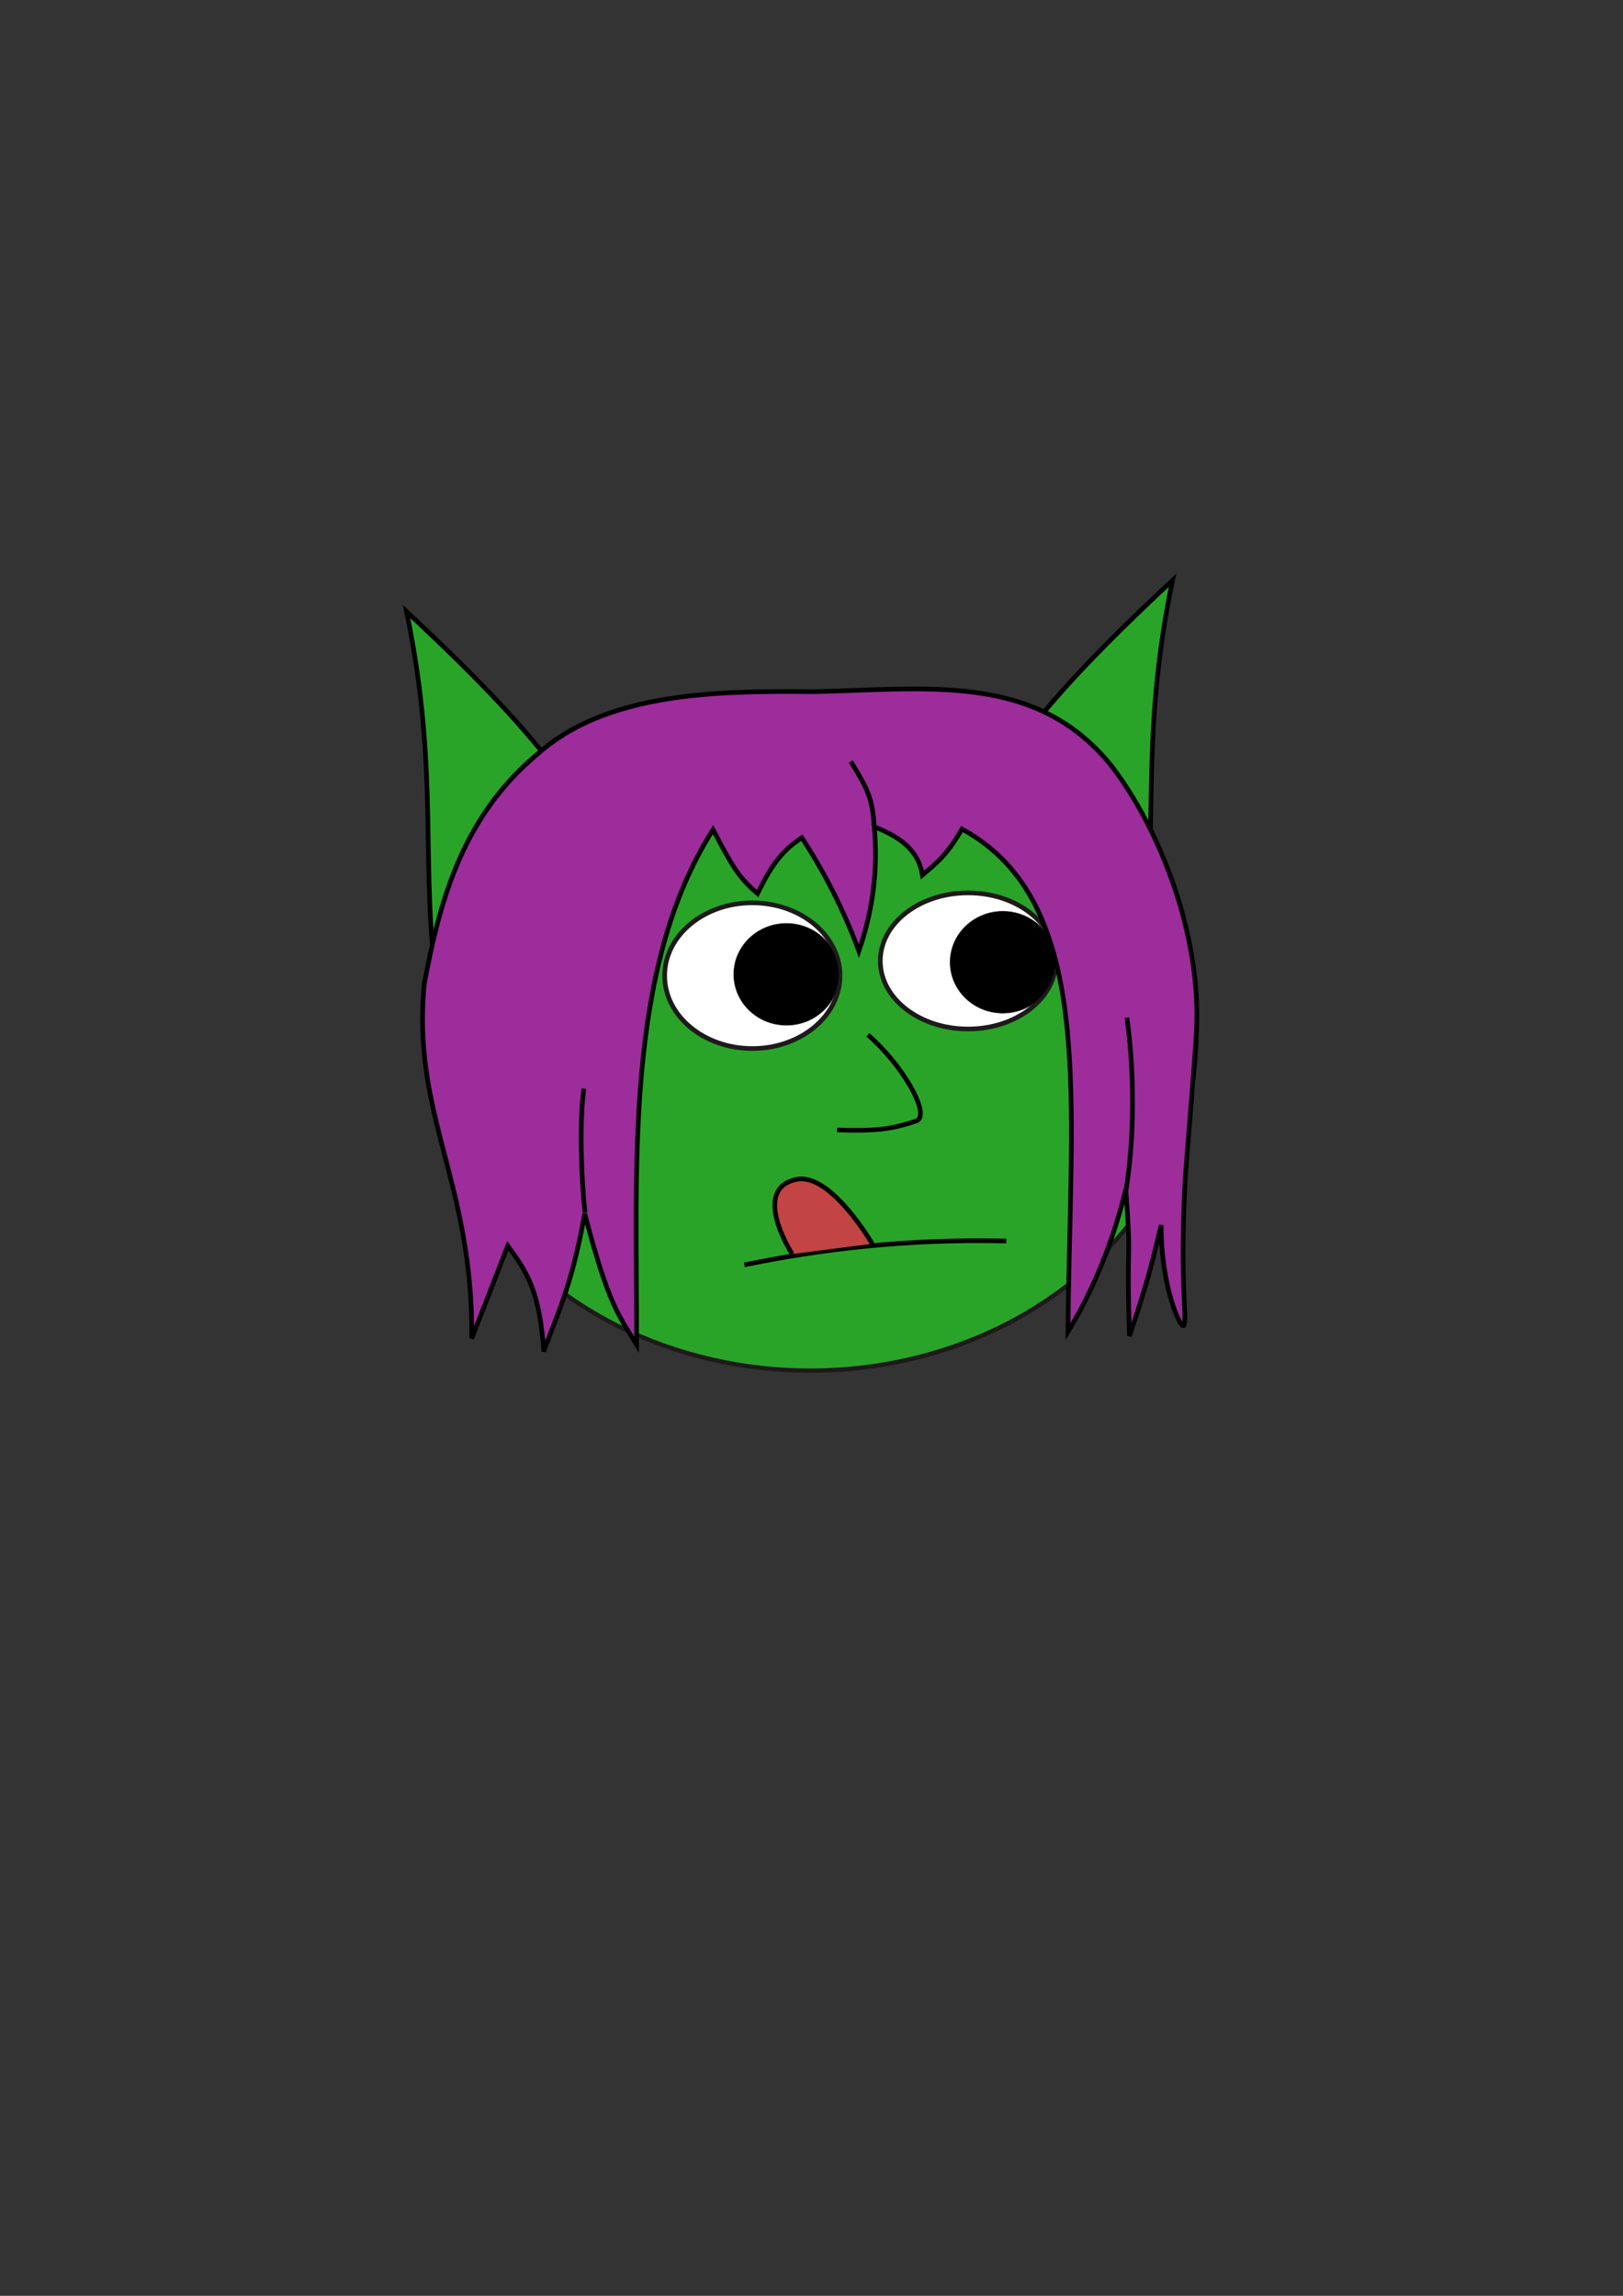<?xml version="1.0" encoding="UTF-8" standalone="no"?>
<!-- Created with Inkscape (http://www.inkscape.org/) -->

<svg
   width="210mm"
   height="297mm"
   viewBox="0 0 210 297"
   version="1.1"
   id="svg5"
   inkscape:version="1.2.2 (b0a84865, 2022-12-01)"
   sodipodi:docname="logo-goblina.svg"
   xmlns:inkscape="http://www.inkscape.org/namespaces/inkscape"
   xmlns:sodipodi="http://sodipodi.sourceforge.net/DTD/sodipodi-0.dtd"
   xmlns="http://www.w3.org/2000/svg"
   xmlns:svg="http://www.w3.org/2000/svg">
  <rect x="0" y="0" width="210" height="297" fill="#333333" stroke="none"/>
  <sodipodi:namedview
     id="namedview7"
     pagecolor="#ffffff"
     bordercolor="#999999"
     borderopacity="1"
     inkscape:showpageshadow="0"
     inkscape:pageopacity="0"
     inkscape:pagecheckerboard="0"
     inkscape:deskcolor="#d1d1d1"
     inkscape:document-units="mm"
     showgrid="false"
     inkscape:zoom="0.74625012"
     inkscape:cx="227.13564"
     inkscape:cy="625.12553"
     inkscape:window-width="1440"
     inkscape:window-height="847"
     inkscape:window-x="0"
     inkscape:window-y="25"
     inkscape:window-maximized="1"
     inkscape:current-layer="layer1" />
  <defs
     id="defs2">
    <linearGradient
       id="linearGradient13268"
       inkscape:swatch="solid">
      <stop
         style="stop-color:#eaeaea;stop-opacity:1;"
         offset="0"
         id="stop13266" />
    </linearGradient>
  </defs>
  <g
     inkscape:label="Layer 1"
     inkscape:groupmode="layer"
     id="layer1">
    <path
       style="fill:#29a429;fill-opacity:1;stroke:#000000;stroke-width:0.6;stroke-linecap:butt;stroke-linejoin:miter;stroke-dasharray:none;stroke-opacity:1"
       d="M 56.676,128.595 C 54.205,112.269 56.984,100.215 52.605,79.123 72.232,97.4 75.682,104.056 80.785,115.504"
       id="path350"
       sodipodi:nodetypes="ccc"
       inkscape:export-filename="logo-goblin.png"
       inkscape:export-xdpi="147.99147"
       inkscape:export-ydpi="147.99147" />
    <path
       style="fill:#29a429;fill-opacity:1;stroke:#000000;stroke-width:0.6;stroke-linecap:butt;stroke-linejoin:miter;stroke-dasharray:none;stroke-opacity:1"
       d="m 147.643,124.545 c 2.471,-16.326 -0.309,-28.38 4.071,-49.472 -19.627,18.277 -23.077,24.932 -28.18,36.381"
       id="path350-3"
       sodipodi:nodetypes="ccc" />
    <ellipse
       style="fill:#29a429;stroke:#1e1a1a;stroke-width:0.56;stroke-linejoin:bevel;stroke-miterlimit:3.4;stroke-dasharray:none;fill-opacity:1"
       id="path577"
       cx="104.847"
       cy="133.857"
       inkscape:export-filename="logo.png"
       inkscape:export-xdpi="25.18"
       inkscape:export-ydpi="25.18"
       rx="49.971"
       ry="43.459" />
    <ellipse
       style="fill:#ffffff;stroke:#1e1a1a;stroke-width:0.6;stroke-linejoin:bevel;stroke-miterlimit:3.4;stroke-dasharray:none"
       id="path789"
       cx="125.254"
       cy="124.313"
       rx="11.352"
       ry="8.805" />
    <ellipse
       style="fill:#ffffff;stroke:#1e1a1a;stroke-width:0.6;stroke-linejoin:bevel;stroke-miterlimit:3.4;stroke-dasharray:none"
       id="path789-0"
       cx="97.344"
       cy="126.221"
       rx="11.343"
       ry="9.425" />
    <ellipse
       style="fill:#000000;fill-opacity:1;stroke:#1e1a1a;stroke-width:0.093;stroke-linejoin:bevel;stroke-miterlimit:3.4"
       id="path2097"
       cx="101.762"
       cy="126.044"
       rx="6.809"
       ry="6.574" />
    <ellipse
       style="fill:#000000;fill-opacity:1;stroke:#1e1a1a;stroke-width:0.093;stroke-linejoin:bevel;stroke-miterlimit:3.4"
       id="path2097-3"
       cx="129.758"
       cy="124.479"
       rx="6.809"
       ry="6.574" />
    <path
       style="fill:none;stroke:#000000;stroke-width:0.6;stroke-linecap:butt;stroke-linejoin:miter;stroke-dasharray:none;stroke-opacity:1"
       d="m 96.309,163.628 c 10.035,-2.053 20.975,-3.374 33.898,-3.085"
       id="path15573"
       sodipodi:nodetypes="cc" />
    <path
       style="fill:none;stroke:#000000;stroke-width:0.6;stroke-linecap:butt;stroke-linejoin:miter;stroke-dasharray:none;stroke-opacity:1"
       d="m 112.29,133.871 c 4.467,3.87 8.057,10.124 6.385,11.097 -3.414,1.184 -5.504,1.358 -10.365,1.218"
       id="path1740"
       sodipodi:nodetypes="ccc" />
    <path
       style="fill:#c24444;fill-opacity:1;stroke:#000000;stroke-width:0.6;stroke-linecap:butt;stroke-linejoin:miter;stroke-dasharray:none;stroke-opacity:1"
       d="m 112.852,160.897 c 0,0 -5.35,-9.213 -9.763,-8.33 -6.03,1.206 -0.591,9.67 -0.591,9.67"
       id="path9804"
       sodipodi:nodetypes="csc" />
    <path
       style="fill:#9c2d9a;fill-opacity:1;stroke:#000000;stroke-width:0.6;stroke-linecap:butt;stroke-linejoin:miter;stroke-dasharray:none;stroke-opacity:1"
       d="m 105.211,89.478 c -13.134,-0.146 -26.897,0.239 -35.693,8.095 -10.123,8.412 -12.79,20.046 -14.61,29.644 -1.687,17.027 6.338,25.683 6.131,45.933 l 4.664,-11.994 c 2.537,3.494 4.105,5.831 4.663,13.683 1.427,-4.26 3.532,-7.88 5.285,-17.838 3.042,11.629 4.295,12.982 6.722,16.954 0.064,-22.289 -1.7,-48.487 9.891,-66.624 2.493,4.775 3.36,6.243 5.752,8.263 1.811,-3.689 3.131,-5.507 5.731,-7.227 3.058,4.689 5.508,9.581 7.384,14.664 1.849,-5.365 2.499,-10.73 1.985,-16.096 2.94,1.229 5.628,2.711 6.239,6.268 1.819,-1.595 3.057,-2.399 5.113,-5.957 17.549,9.565 13.916,35.346 13.724,65.026 2.491,-4.109 5.481,-10.194 7.472,-18.411 0.8,10.897 0.046,4.986 0.475,18.974 2.404,-7.14 2.959,-9.586 4.108,-14.346 -0.033,8.29 2.692,13.831 2.953,12.932 0.405,-1.305 -0.535,-4.962 0.106,-18.032 0.128,-2.599 1.36,-16.752 1.514,-20.127 0.609,-13.341 -5.467,-27.226 -11.308,-34.56 -9.774,-11.701 -23.542,-9.526 -38.3,-9.224 z"
       id="path3381"
       sodipodi:nodetypes="ccccccccccccccccccccssccc" />
    <path
       style="fill:none;stroke:#000000;stroke-width:0.6;stroke-linecap:butt;stroke-linejoin:miter;stroke-dasharray:none;stroke-opacity:1"
       d="m 113.131,107.064 c -0.269,-3.418 -0.474,-4.417 -3.043,-8.55"
       id="path25489"
       sodipodi:nodetypes="cc" />
    <path
       style="fill:none;stroke:#000000;stroke-width:0.6;stroke-linecap:butt;stroke-linejoin:miter;stroke-dasharray:none;stroke-opacity:1"
       d="m 145.602,154.569 c 1.248,-7.35 1.181,-16.071 0.207,-22.92"
       id="path25495"
       sodipodi:nodetypes="cc" />
    <path
       style="fill:none;stroke:#000000;stroke-width:0.6;stroke-linecap:butt;stroke-linejoin:miter;stroke-dasharray:none;stroke-opacity:1"
       d="M 75.704,156.866 C 75.239,153.015 74.92,145.233 75.551,140.838"
       id="path25522"
       sodipodi:nodetypes="cc" />
  </g>
</svg>
